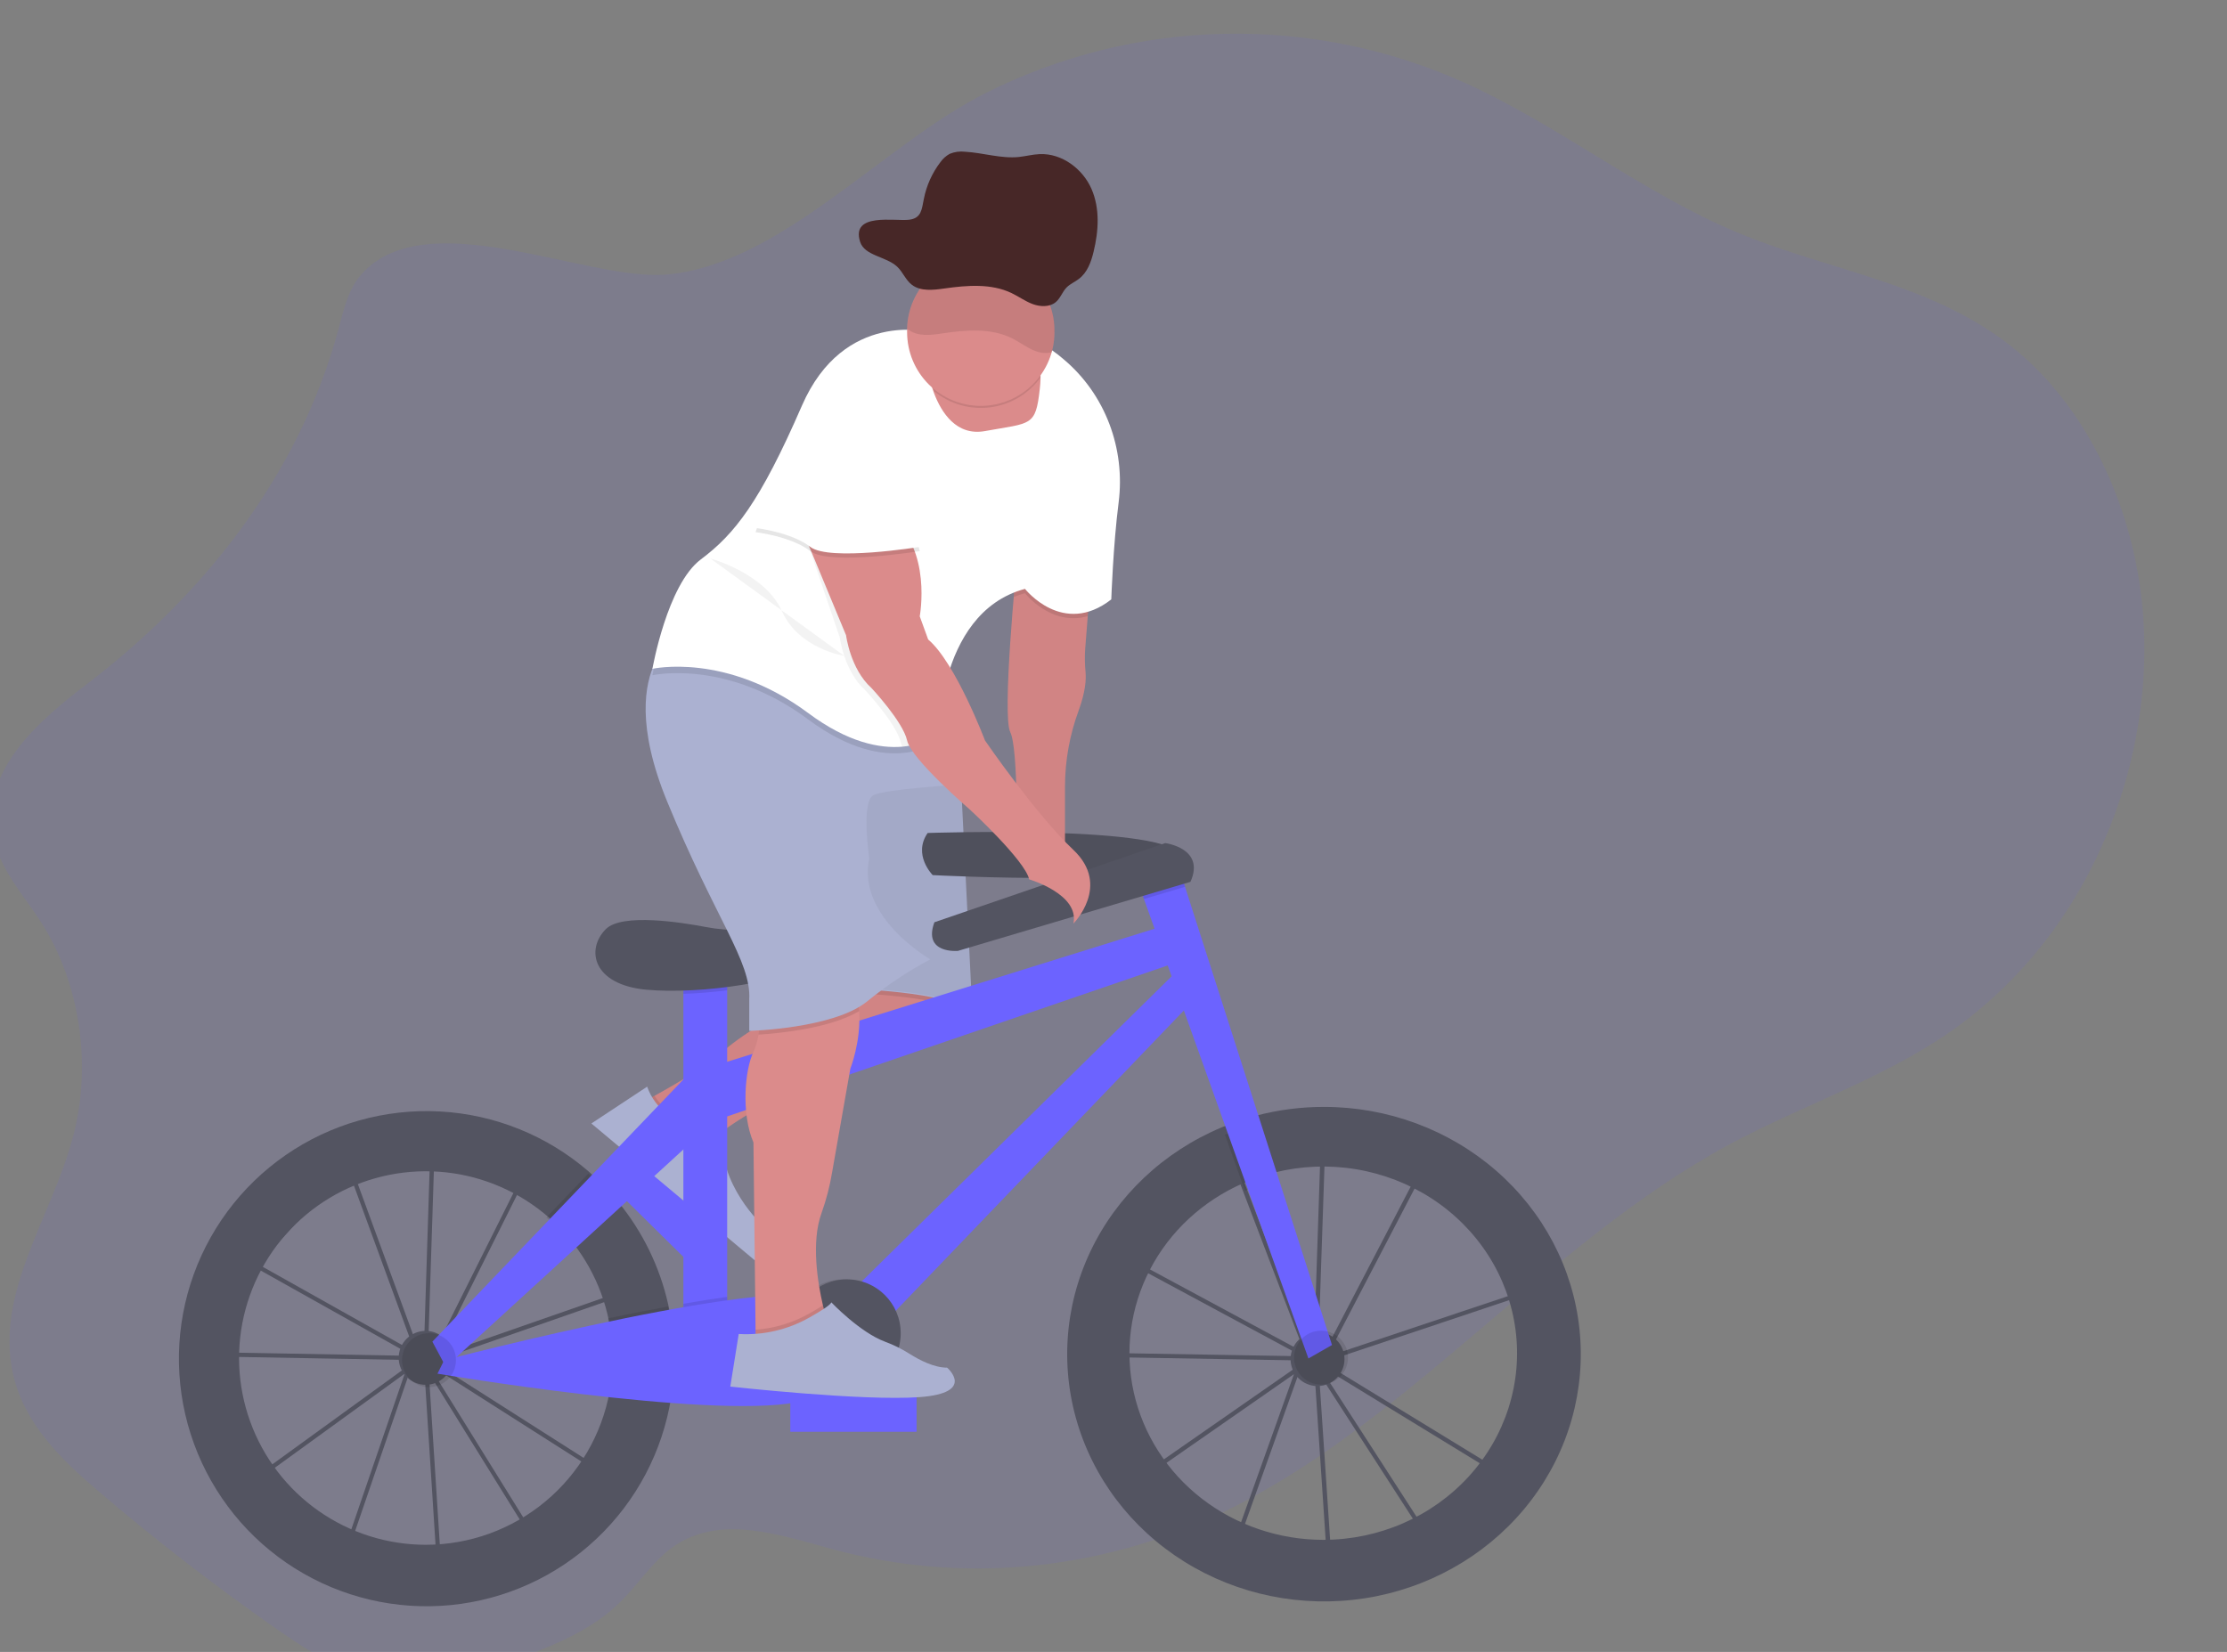 <svg width="1058" height="785" viewBox="0 0 1058 785" fill="none" xmlns="http://www.w3.org/2000/svg">
<rect x="0" y="0" width="1058" height="785" fill="#808080" stroke="none"/>
<g id="undraw_Ride_a_bicycle_2yok 1" clip-path="url(#clip0)">
<path id="Vector" opacity="0.1" d="M170.802 131.432C165.322 138.082 163.212 147.432 160.852 156.222C141.852 227.062 95.032 284.042 41.712 324.742C19.132 341.982 -8.358 365.102 -3.418 396.012C-0.758 412.612 10.912 424.832 19.582 438.352C37.772 466.662 43.672 505.142 35.002 539.032C25.142 577.592 -2.418 613.572 6.112 652.562C11.372 676.562 29.232 693.642 46.402 708.322C73.189 731.209 100.829 752.649 129.322 772.642C148.422 786.042 168.742 799.082 191.002 800.782C210.602 802.282 229.802 794.832 248.412 787.482C264.672 781.052 281.342 774.362 294.472 761.482C303.042 753.072 309.872 742.222 319.392 735.342C341.752 719.182 370.472 729.422 396.112 736.342C456.612 752.582 521.362 746.652 578.932 719.602C667.242 678.102 734.552 590.952 820.932 544.192C858.072 524.082 898.472 511.602 932.862 485.702C952.237 470.956 968.887 452.938 982.062 432.462C1008.06 392.352 1022.12 341.212 1018.06 291.152C1014 241.092 991.252 192.852 955.522 164.592C917.272 134.342 868.962 128.692 825.442 110.532C780.502 91.772 740.522 59.532 696.012 39.402C659.996 23.159 620.8 15.185 581.3 16.066C541.8 16.947 502.998 26.66 467.742 44.492C419.302 68.992 370.202 126.152 316.252 130.492C277.812 133.492 200.822 95.012 170.802 131.432Z" fill="#6C63FF"/>
<g id="left-wheel">
<path id="Vector_2" d="M207.725 746.778L201.455 648.838L201.325 648.628L195.005 650.828L165.925 735.678L119.675 702.888L193.345 649.478L193.415 649.268L193.835 649.118L198.585 645.668L121.345 602.358L102.425 623.158L105.425 642.658L194.245 644.278V646.278L103.765 644.658L100.345 622.518L126.245 594.058L164.995 548.858L165.685 550.728L173.885 541.728L204.345 547.188V545.978L206.345 546.038V547.548L251.705 555.668L209.415 640.278L203.245 644.748V645.248V645.808L301.045 611.728L289.435 702.938L206.435 650.068L203.515 648.428L252.455 727.308L207.725 746.778ZM203.725 652.438L209.575 743.818L249.625 726.438L203.725 652.438ZM123.145 702.868L164.935 732.498L192.275 652.758L123.145 702.868ZM205.465 647.208L207.555 648.378L287.905 699.578L298.705 614.708L205.465 647.208ZM198.365 640.008L200.875 644.058L201.315 643.738L204.315 549.208L174.575 543.888L166.415 552.888L198.365 640.008ZM122.945 600.948L197.785 642.948L196.485 640.818L164.905 554.548L127.715 595.418L122.945 600.948ZM206.345 549.558L203.345 642.278L207.865 638.998L248.775 557.178L206.345 549.558Z" fill="#535461"/>
<path id="Vector_3" d="M317.415 619.738C313.405 601.919 305.285 585.283 293.705 571.158C289.406 565.909 284.666 561.038 279.535 556.598C259.809 539.567 234.986 529.568 208.962 528.17C182.938 526.771 157.187 534.053 135.749 548.873C114.311 563.693 98.401 585.211 90.515 610.05C82.629 634.89 83.214 661.645 92.178 686.116C101.142 710.587 117.978 731.39 140.042 745.258C162.107 759.127 188.152 765.277 214.09 762.743C240.028 760.208 264.39 749.134 283.353 731.257C302.317 713.379 314.807 689.712 318.865 663.968C319.809 657.907 320.284 651.783 320.285 645.648C320.292 636.932 319.329 628.242 317.415 619.738ZM202.225 734.088C183.993 734.069 166.209 728.435 151.292 717.953C136.374 707.47 125.047 692.648 118.851 675.501C112.655 658.354 111.89 639.715 116.66 622.118C121.43 604.521 131.505 588.82 145.513 577.15C159.521 565.48 176.783 558.408 194.953 556.895C213.122 555.381 231.316 559.501 247.062 568.693C262.807 577.884 275.34 591.703 282.956 608.268C290.571 624.834 292.9 643.343 289.625 661.278C285.875 681.722 275.076 700.203 259.107 713.506C243.137 726.809 223.01 734.093 202.225 734.088V734.088Z" fill="#535461"/>
<path id="Vector_4" d="M202.225 658.058C209.3 658.058 215.035 652.323 215.035 645.248C215.035 638.174 209.3 632.438 202.225 632.438C195.15 632.438 189.415 638.174 189.415 645.248C189.415 652.323 195.15 658.058 202.225 658.058Z" fill="#535461"/>
</g>
<g id="right-wheel">
<path id="Vector_5" d="M630.805 747L624.286 649.114L624.151 648.904L617.57 651.104L587.278 735.902L539.118 703.106L615.852 649.704L615.925 649.494L616.362 649.344L621.308 645.895L540.878 602.591L521.166 623.388L524.29 642.885L616.758 644.465V646.465L522.54 644.845L519 622.738L545.959 594.292L586.279 549.129L586.997 550.999L595.536 542L627.337 547.469V546.259L629.42 546.319V547.829L676.653 555.948L632.575 640.586L626.15 645.055V645.555V646.115L728 612.04L715.91 703.236L629.482 650.374L626.442 648.734L677.403 727.613L630.805 747ZM626.64 652.674L632.731 744.04L674.435 726.663L626.64 652.674ZM542.742 703.106L586.258 732.732L614.727 653.004L542.742 703.106ZM628.462 647.455L630.638 648.624L714.307 699.817L725.553 614.959L628.462 647.455ZM621.069 640.256L623.682 644.305L624.14 643.985L627.264 549.469L596.296 544.13L587.799 553.128L621.069 640.256ZM542.565 601.211L620.496 643.205L619.142 641.076L586.258 554.818L547.521 595.692L542.565 601.211ZM629.378 549.829L626.254 642.505L630.961 639.226L673.561 557.418L629.378 549.829Z" fill="#535461"/>
<path id="Vector_6" d="M629.059 526C618.058 525.988 607.106 527.412 596.502 530.233C591.032 531.685 585.677 533.51 580.477 535.694C552.77 547.261 530.502 568.315 517.981 594.781C505.46 621.247 503.576 651.246 512.693 678.973C521.809 706.7 541.279 730.185 567.336 744.886C593.392 759.586 624.184 764.457 653.754 758.556C683.324 752.654 709.571 736.401 727.417 712.938C745.263 689.476 753.44 660.473 750.366 631.54C747.292 602.607 733.186 575.8 710.777 556.305C688.367 536.81 659.247 526.012 629.049 526H629.059ZM628.644 731.74C607.623 731.732 587.236 724.798 570.871 712.09C554.505 699.383 543.146 681.665 538.679 661.881C534.211 642.097 536.905 621.437 546.313 603.331C555.721 585.225 571.277 570.764 590.396 562.348C595.26 560.204 600.31 558.477 605.488 557.187C618.147 554.022 631.36 553.491 644.248 555.627C657.136 557.763 669.404 562.519 680.236 569.577C691.067 576.636 700.214 585.835 707.067 596.562C713.919 607.29 718.321 619.301 719.98 631.794C721.638 644.288 720.514 656.979 716.683 669.022C712.853 681.065 706.403 692.184 697.763 701.639C689.123 711.095 678.492 718.669 666.576 723.859C654.66 729.049 641.733 731.736 628.655 731.74H628.644Z" fill="#535461"/>
<path id="Vector_7" d="M625.93 658.67C633.005 658.67 638.74 652.935 638.74 645.86C638.74 638.785 633.005 633.05 625.93 633.05C618.855 633.05 613.12 638.785 613.12 645.86C613.12 652.935 618.855 658.67 625.93 658.67Z" fill="#535461"/>
</g>
<g id="man-bike">
<path id="Vector_8" d="M339.47 585.194L296.763 543.05L283.417 556.574L326.124 598.718L339.47 585.194Z" fill="#6C63FF"/>
<path id="Vector_9" d="M306.95 522.881C306.95 522.881 331.74 509.801 341.32 501.381C347.087 496.335 353.288 491.808 359.85 487.851L390.95 468.921L455.95 463.921L458.95 474.921C458.95 474.921 463.95 490.921 413.95 504.921C363.95 518.921 338.95 540.921 338.95 540.921C338.95 540.921 306.95 551.881 306.95 522.881Z" fill="#DB8B8B"/>
<path id="Vector_10" opacity="0.1" d="M341.6 538.751C339.83 540.101 338.95 540.881 338.95 540.881C338.95 540.881 306.95 551.881 306.95 522.881C306.95 522.881 308.5 522.061 310.95 520.691C313.425 524.721 316.893 528.05 321.021 530.359C325.149 532.669 329.8 533.881 334.53 533.881H337.92L341.6 538.751Z" fill="black"/>
<path id="Vector_11" opacity="0.05" d="M458.01 480.441C455.23 486.331 445.64 496.011 413.95 504.881C373.34 516.251 349.22 532.881 341.6 538.751C339.83 540.101 338.95 540.881 338.95 540.881C338.95 540.881 306.95 551.881 306.95 522.881C306.95 522.881 308.5 522.061 310.95 520.691C318.38 516.621 334.11 507.691 341.29 501.341C347.056 496.294 353.257 491.766 359.82 487.811L390.92 468.881L402.5 467.991L455.92 463.881L458.92 474.881C458.92 474.881 459.62 477.031 458.01 480.441Z" fill="black"/>
<path id="Vector_12" d="M307.45 516.381L280.95 533.881L358.55 598.881C358.55 598.881 369.95 591.881 363.95 583.881C363.95 583.881 343.95 566.881 342.95 542.881L336.95 534.881H333.56C327.828 534.882 322.237 533.102 317.559 529.788C312.882 526.474 309.35 521.789 307.45 516.381V516.381Z" fill="#ABB1D1"/>
<path id="Vector_13" opacity="0.1" d="M458.01 480.441C442.01 472.711 402.95 471.881 402.95 471.881L402.53 467.991L455.95 463.881L458.95 474.881C458.95 474.881 459.62 477.031 458.01 480.441Z" fill="black"/>
<path id="Vector_14" d="M402.95 469.881C402.95 469.881 449.95 470.881 461.95 480.881L455.95 359.881H390.95L402.95 469.881Z" fill="#ABB1D1"/>
<path id="Vector_15" opacity="0.05" d="M402.95 469.381C402.95 469.381 449.95 470.381 461.95 480.381L455.95 359.381H390.95L402.95 469.381Z" fill="black"/>
<path id="Vector_16" d="M440.71 395.841C440.71 395.841 558.36 391.841 560.76 407.051C563.16 422.261 443.11 415.851 443.11 415.851C443.11 415.851 433.51 406.241 440.71 395.841Z" fill="#535461"/>
<path id="Vector_17" opacity="0.05" d="M440.71 395.841C440.71 395.841 558.36 391.841 560.76 407.051C563.16 422.261 443.11 415.851 443.11 415.851C443.11 415.851 433.51 406.241 440.71 395.841Z" fill="black"/>
<path id="Vector_18" d="M345.47 456.671H324.66V637.551H345.47V456.671Z" fill="#6C63FF"/>
<path id="Vector_19" opacity="0.1" d="M345.47 456.661V470.591C338.55 471.491 331.47 472.061 324.66 472.281V456.661H345.47Z" fill="black"/>
<path id="Vector_20" d="M343.91 441.671C340.99 441.445 338.086 441.054 335.21 440.501C323.93 438.341 295.49 433.811 287.84 441.501C278.24 451.101 281.44 467.911 307.05 470.311C332.66 472.711 376.68 466.311 385.49 456.701C385.49 456.661 369.56 443.641 343.91 441.671Z" fill="#535461"/>
<path id="Vector_21" d="M339.87 506.291L558.37 438.261L565.57 455.071L341.47 531.901L339.87 506.291Z" fill="#6C63FF"/>
<path id="Vector_22" d="M404.7 613.541L562.37 458.271L571.17 471.071L420.7 627.941L404.7 613.541Z" fill="#6C63FF"/>
<path id="Vector_23" opacity="0.1" d="M606.05 560.741C601.054 562.033 596.182 563.763 591.49 565.911L581.93 539.201C586.947 537.014 592.114 535.186 597.39 533.731L606.05 560.741Z" fill="black"/>
<path id="Vector_24" d="M632.8 639.151L621.6 645.551L543.46 427.221L539.96 417.451L558.37 407.041L562.98 421.421L632.8 639.151Z" fill="#6C63FF"/>
<path id="Vector_25" opacity="0.1" d="M562.98 421.421L543.46 427.221L539.96 417.451L558.37 407.041L562.98 421.421Z" fill="black"/>
<path id="Vector_26" d="M443.91 438.261L553.56 400.641C553.56 400.641 572.77 403.041 565.56 419.051L455.12 451.861C455.12 451.861 438.32 453.461 443.91 438.261Z" fill="#535461"/>
<path id="Vector_27" opacity="0.1" d="M320.26 646.751C320.259 652.885 319.784 659.01 318.84 665.071C309.24 664.381 299.32 663.381 289.6 662.381C291.759 650.49 291.491 638.285 288.81 626.501C298.28 624.501 307.95 622.591 317.39 620.861C319.303 629.358 320.265 638.041 320.26 646.751V646.751Z" fill="black"/>
<path id="Vector_28" opacity="0.1" d="M345.47 616.271V637.541H324.66V619.541C331.86 618.291 338.86 617.181 345.47 616.271Z" fill="black"/>
<path id="Vector_29" d="M211.01 646.381C211.01 646.381 379.09 602.381 392.69 619.171C406.29 635.961 420.7 658.381 378.32 666.381C335.94 674.381 207.84 652.771 207.84 652.771L211.01 646.381Z" fill="#6C63FF"/>
<path id="Vector_30" opacity="0.1" d="M293.68 572.261L272.32 591.811C268.537 586.955 264.261 582.504 259.56 578.531L279.5 557.701C284.634 562.14 289.378 567.011 293.68 572.261V572.261Z" fill="black"/>
<path id="Vector_31" d="M205.41 637.551L331.06 506.291L335.07 536.701L211.81 649.551L205.41 637.551Z" fill="#6C63FF"/>
<path id="Vector_32" opacity="0.1" d="M203.81 659.161C210.885 659.161 216.62 653.426 216.62 646.351C216.62 639.276 210.885 633.541 203.81 633.541C196.735 633.541 191 639.276 191 646.351C191 653.426 196.735 659.161 203.81 659.161Z" fill="black"/>
<path id="Vector_33" opacity="0.1" d="M627.6 657.961C634.675 657.961 640.41 652.226 640.41 645.151C640.41 638.076 634.675 632.341 627.6 632.341C620.525 632.341 614.79 638.076 614.79 645.151C614.79 652.226 620.525 657.961 627.6 657.961Z" fill="black"/>
<path id="Vector_34" opacity="0.1" d="M400.69 659.161C414.834 659.161 426.3 647.695 426.3 633.551C426.3 619.407 414.834 607.941 400.69 607.941C386.546 607.941 375.08 619.407 375.08 633.551C375.08 647.695 386.546 659.161 400.69 659.161Z" fill="black"/>
<path id="Vector_35" d="M402.3 659.161C416.444 659.161 427.91 647.695 427.91 633.551C427.91 619.407 416.444 607.941 402.3 607.941C388.156 607.941 376.69 619.407 376.69 633.551C376.69 647.695 388.156 659.161 402.3 659.161Z" fill="#535461"/>
<path id="Vector_36" d="M395.462 631.627L395.454 631.633C392.447 633.882 391.832 638.143 394.081 641.151L414.407 668.331C416.656 671.339 420.918 671.954 423.925 669.705L423.933 669.699C426.941 667.449 427.555 663.188 425.306 660.181L404.98 633C402.731 629.993 398.47 629.378 395.462 631.627Z" fill="#6C63FF"/>
<path id="Vector_37" d="M517.95 277.881L515.57 307.991C515.296 311.805 515.346 315.635 515.72 319.441C516.03 322.811 515.72 328.711 512.42 337.711C508.183 349.208 505.993 361.358 505.95 373.611V407.881L482.95 403.881C482.95 403.881 483.95 355.881 479.95 347.881C475.95 339.881 482.95 268.881 482.95 268.881L517.95 277.881Z" fill="#DB8B8B"/>
<path id="Vector_38" opacity="0.05" d="M516.77 292.801L515.57 307.991C515.3 311.802 515.353 315.629 515.73 319.431C516.04 322.801 515.73 328.701 512.43 337.711C508.193 349.208 506.003 361.358 505.96 373.611V407.881L482.96 403.881C482.96 403.881 483.96 355.881 479.96 347.881C477.13 342.211 479.81 304.941 481.62 283.671C482.37 274.921 482.96 268.881 482.96 268.881L517.96 277.881L516.77 292.801Z" fill="black"/>
<path id="Vector_39" d="M403.97 507.881L395.32 557.081C394.229 563.65 392.556 570.109 390.32 576.381C385.25 590.241 388.49 609.671 390.95 620.271C392.04 624.951 392.95 627.911 392.95 627.911L366.95 641.911L358.95 635.911V631.911L357.95 542.911C351.95 528.911 353.95 507.911 357.95 499.911C359.087 497.282 359.887 494.52 360.33 491.691C362.33 480.971 362.95 465.911 362.95 465.911C362.95 465.911 378.95 438.911 397.95 456.911C404.95 463.541 407.61 472.211 408.17 480.511C409.15 494.721 403.97 507.881 403.97 507.881Z" fill="#DB8B8B"/>
<path id="Vector_40" opacity="0.1" d="M408.17 480.481C394.3 488.721 370.17 491.051 360.33 491.661C362.33 480.941 362.95 465.881 362.95 465.881C362.95 465.881 378.95 438.881 397.95 456.881C404.95 463.511 407.61 472.181 408.17 480.481Z" fill="black"/>
<path id="Vector_41" d="M441.95 455.881C431.316 461.544 421.267 468.243 411.95 475.881C395.95 488.881 355.95 489.881 355.95 489.881V474.881C356.95 456.881 339.95 436.881 316.95 380.881C302.26 345.121 306.33 324.881 311.19 314.881C313.95 309.231 316.95 306.881 316.95 306.881L441.95 330.881L446.42 344.281L455.95 372.881C455.95 372.881 420.95 374.881 414.95 377.881C408.95 380.881 412.95 407.881 412.95 407.881C406.95 435.881 441.95 455.881 441.95 455.881Z" fill="#ABB1D1"/>
<path id="Vector_42" opacity="0.1" d="M517.95 277.881L516.77 292.801C499.37 297.801 486.95 281.881 486.95 281.881C485.135 282.367 483.352 282.965 481.61 283.671C482.36 274.921 482.95 268.881 482.95 268.881L517.95 277.881Z" fill="black"/>
<path id="Vector_43" opacity="0.1" d="M446.42 344.281C445.95 348.951 445.95 351.881 445.95 351.881C445.95 351.881 422.95 370.881 383.95 341.881C344.95 312.881 309.95 320.881 309.95 320.881C309.95 320.881 310.36 318.561 311.19 314.881C313.95 309.231 316.95 306.881 316.95 306.881L441.95 330.881L446.42 344.281Z" fill="black"/>
<path id="Vector_44" d="M531.43 238.831C528.82 259.181 527.95 284.831 527.95 284.831C504.95 302.831 486.95 279.831 486.95 279.831C465.23 285.661 455.02 304.671 450.21 321.261C447.634 330.235 446.202 339.498 445.95 348.831C445.95 348.831 439.87 353.831 428.67 354.831C418.08 355.721 402.9 352.961 383.95 338.831C344.95 309.831 309.95 317.831 309.95 317.831C309.95 317.831 316.95 277.831 332.95 265.831C348.95 253.831 360.95 238.831 380.95 192.831C400.95 146.831 441.95 157.831 441.95 157.831C441.95 157.831 443.95 148.831 480.95 157.831C489.962 160.193 498.304 164.612 505.32 170.741C525.11 187.381 534.71 213.191 531.43 238.831Z" fill="white"/>
<path id="Vector_45" d="M494.32 180.381C494.27 181.711 494.16 183.191 493.98 184.841C491.98 202.841 489.98 200.841 467.98 204.841C454.3 207.331 447.19 195.901 443.77 186.901C442.532 183.641 441.598 180.273 440.98 176.841L488.98 168.841C488.98 168.841 494.73 167.231 494.32 180.381Z" fill="#DB8B8B"/>
<path id="Vector_46" opacity="0.05" d="M450.21 321.311C447.634 330.285 446.202 339.548 445.95 348.881C445.95 348.881 439.87 353.881 428.67 354.881C428.354 354.244 428.113 353.573 427.95 352.881C425.95 343.881 410.95 327.881 410.95 327.881C400.95 318.881 398.95 302.881 398.95 302.881L382.45 254.381L376.95 249.881C376.95 249.881 399.95 231.881 419.95 246.881C439.95 261.881 433.95 293.881 433.95 293.881L437.95 304.881C442.1 308.381 446.32 314.551 450.21 321.311Z" fill="black"/>
<path id="Vector_47" d="M379.95 248.881L401.95 301.881C401.95 301.881 403.95 317.881 413.95 326.881C413.95 326.881 428.95 342.881 430.95 351.881C432.95 360.881 460.95 384.881 460.95 384.881C460.95 384.881 486.95 408.881 488.95 417.881C488.95 417.881 512.95 424.881 509.95 438.881C509.95 438.881 527.95 420.881 509.95 403.881C491.95 386.881 467.95 351.881 467.95 351.881C467.95 351.881 453.95 314.881 440.95 303.881L436.95 292.881C436.95 292.881 442.95 260.881 422.95 245.881C402.95 230.881 379.95 248.881 379.95 248.881Z" fill="#DB8B8B"/>
<path id="Vector_48" opacity="0.1" d="M392.95 627.881L366.95 641.881L358.95 635.881V631.881C367.934 631.243 376.663 628.609 384.5 624.171C386.9 622.811 389.16 621.471 390.97 620.291C392.02 624.921 392.95 627.881 392.95 627.881Z" fill="black"/>
<path id="Vector_49" opacity="0.1" d="M422.95 206.881L436.95 261.881C436.95 261.881 393.95 268.881 384.95 261.881C375.95 254.881 358.95 252.881 358.95 252.881C358.95 252.881 376.95 200.881 386.95 194.881C396.95 188.881 422.95 206.881 422.95 206.881Z" fill="black"/>
<path id="Vector_50" d="M422.95 204.881L436.95 259.881C436.95 259.881 393.95 266.881 384.95 259.881C375.95 252.881 358.95 250.881 358.95 250.881C358.95 250.881 376.95 198.881 386.95 192.881C396.95 186.881 422.95 204.881 422.95 204.881Z" fill="white"/>
<path id="Vector_51" opacity="0.1" d="M494.32 179.381C491.519 183.247 487.957 186.499 483.853 188.938C479.748 191.376 475.188 192.949 470.453 193.56C465.718 194.171 460.909 193.806 456.32 192.489C451.731 191.172 447.46 188.93 443.77 185.901C442.532 182.641 441.598 179.273 440.98 175.841L488.98 167.841C488.98 167.841 494.73 166.231 494.32 179.381Z" fill="black"/>
<path id="Vector_52" d="M500.95 157.881C500.95 167.163 497.263 176.066 490.699 182.63C484.135 189.193 475.233 192.881 465.95 192.881C456.667 192.881 447.765 189.193 441.201 182.63C434.638 176.066 430.95 167.163 430.95 157.881C430.95 157.301 430.95 156.721 430.95 156.141C431.181 146.858 435.09 138.048 441.816 131.647C448.543 125.246 457.537 121.78 466.82 122.011C476.103 122.242 484.913 126.15 491.314 132.877C497.715 139.604 501.181 148.598 500.95 157.881V157.881Z" fill="#DB8B8B"/>
<path id="Vector_53" opacity="0.1" d="M500.95 157.881C500.953 161.107 500.509 164.317 499.63 167.421C496.925 168.01 494.103 167.752 491.55 166.681C487.81 165.211 484.6 162.681 481.01 160.861C470.9 155.741 458.87 156.751 447.67 158.441C442.11 159.281 435.8 160.061 431.43 156.521C431.28 156.402 431.136 156.275 431 156.141C431.231 146.858 435.14 138.048 441.866 131.647C448.593 125.246 457.587 121.78 466.87 122.011C476.153 122.242 484.963 126.15 491.364 132.877C497.765 139.604 501.231 148.598 501 157.881H500.95Z" fill="black"/>
<path id="Vector_54" opacity="0.05" d="M337.45 265.381C337.45 265.381 363.45 272.381 371.45 290.381C379.45 308.381 401.09 311.671 401.09 311.671" fill="black"/>
<path id="Vector_55" d="M435.45 661.381H375.45V680.381H435.45V661.381Z" fill="#6C63FF"/>
<path id="Vector_56" d="M384.46 626.121C389.83 623.121 394.54 620.121 394.95 618.881C394.95 618.881 408.5 633.181 420.57 637.621C424.629 639.12 428.514 641.051 432.16 643.381C436.94 646.381 443.76 649.911 449.95 649.911C449.95 649.911 463.95 661.911 436.95 663.911C409.95 665.911 346.95 658.911 346.95 658.911L350.95 633.911C362.637 634.596 374.274 631.891 384.46 626.121Z" fill="#ABB1D1"/>
</g>
<g id="Hat">
<path id="Vector_57" d="M408.624 114.927C410.754 121.607 420.984 121.817 426.234 126.737C428.964 129.297 430.234 133.077 433.234 135.357C437.404 138.537 443.424 137.837 448.734 137.077C459.424 135.557 470.904 134.647 480.544 139.257C483.964 140.887 487.034 143.167 490.604 144.497C494.174 145.827 498.604 145.987 501.504 143.627C503.824 141.737 504.674 138.627 506.774 136.547C508.404 134.907 510.674 133.987 512.534 132.547C516.614 129.467 518.374 124.447 519.534 119.647C521.934 109.767 522.624 99.117 518.534 89.747C514.444 80.377 504.604 72.747 493.864 73.237C490.574 73.387 487.364 74.237 484.084 74.597C475.534 75.467 467.084 72.597 458.504 72.107C456.015 71.804 453.49 72.148 451.174 73.107C449.427 74.078 447.92 75.427 446.764 77.057C442.836 82.202 440.146 88.184 438.904 94.537C437.904 99.327 437.854 103.667 431.984 104.407C425.314 105.287 404.114 100.797 408.624 114.927Z" fill="#472727"/>
</g>
</g>
<defs>
<clipPath id="clip0">
<rect width="1057.7" height="784.98" fill="white"/>
</clipPath>
</defs>
</svg>
